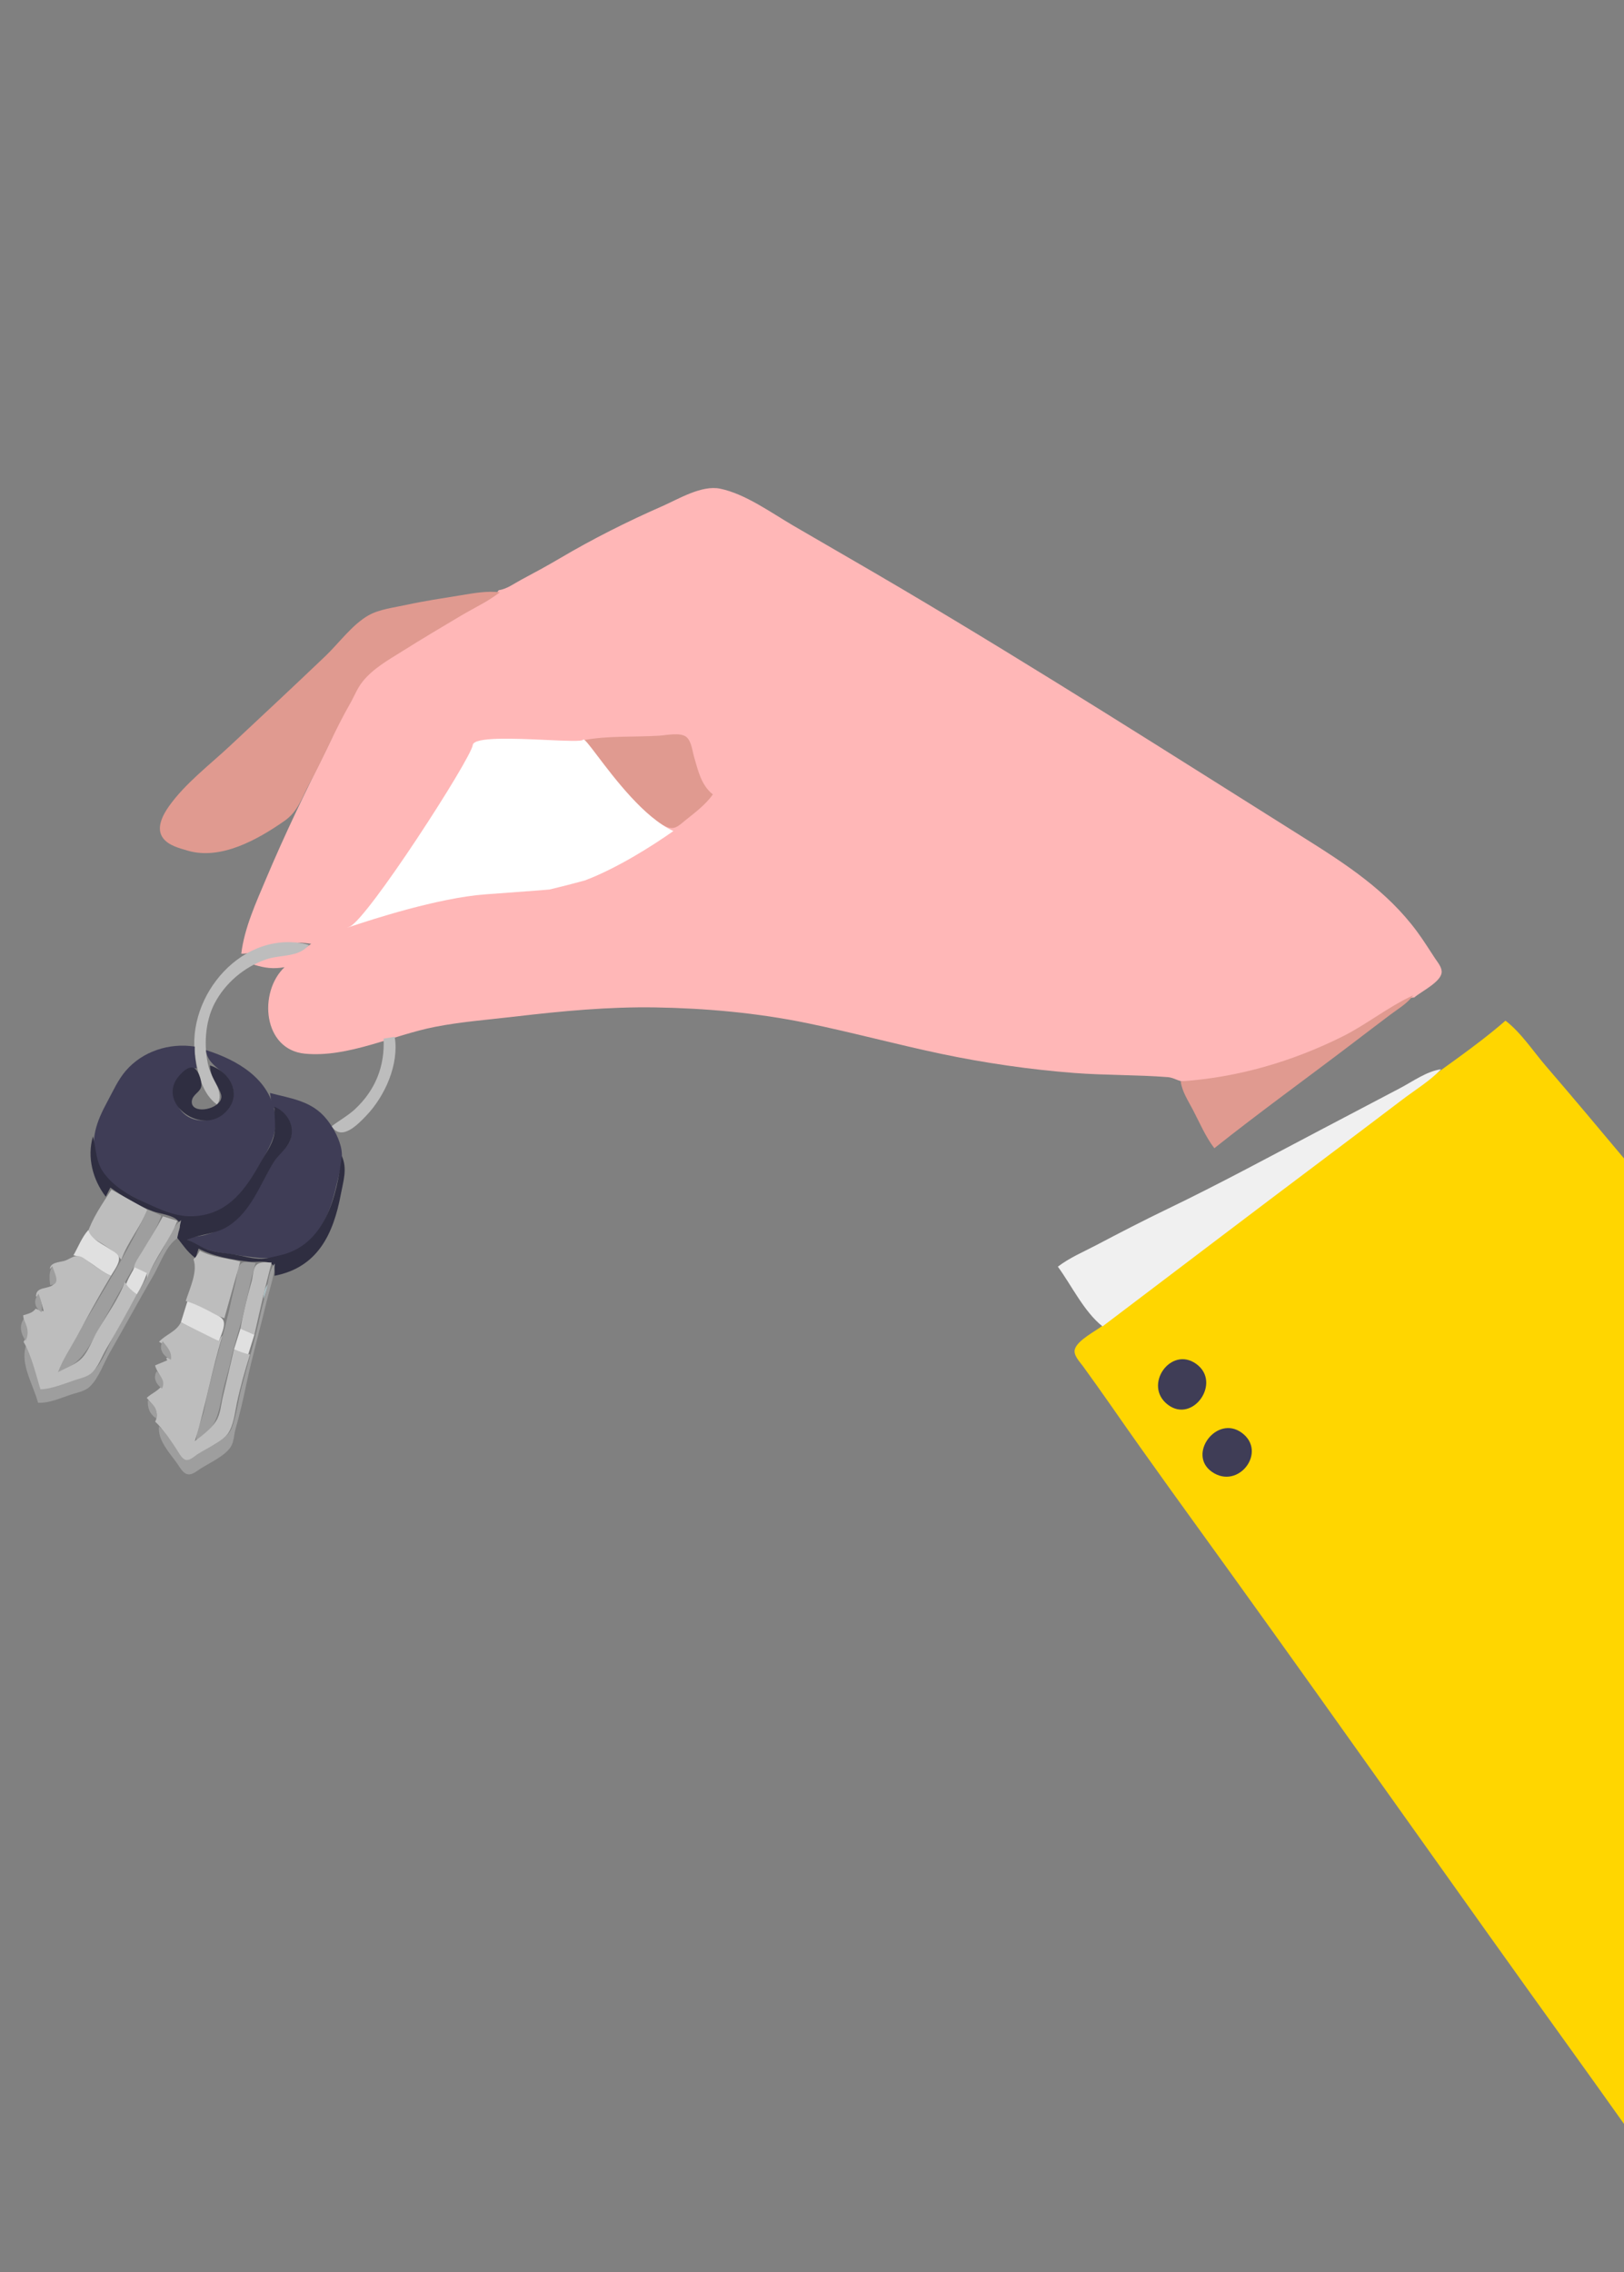 <svg width="183" height="256" viewBox="0 0 183 256" fill="none" xmlns="http://www.w3.org/2000/svg">
<rect x="0" y="0" width="183" height="256" fill="#808080" stroke="none"/>
<g clip-path="url(#clip0_2281_76169)">
<path d="M159.365 112.384C158.466 112.384 157.576 113.3 156.833 113.776C155.159 114.847 153.441 115.825 151.672 116.727C147.283 118.964 142.236 120.876 137.324 121.446C136.039 121.595 134.734 121.925 133.431 121.862C132.779 121.83 132.262 121.41 131.607 121.359C128.098 121.085 124.568 121.158 121.056 120.89C116.106 120.512 110.93 119.76 106.077 118.739C101.001 117.671 95.998 116.31 90.916 115.266C85.339 114.12 79.522 113.593 73.835 113.502C68.569 113.418 63.293 113.917 58.063 114.532C55.041 114.888 51.97 115.114 48.982 115.701C44.263 116.628 39.246 119.174 34.373 118.717C29.604 118.269 29.101 111.774 32.063 108.971C30.772 109.193 29.828 109.067 28.588 108.68C30.618 107.246 33.114 107.926 35.064 106.335C33.498 106.07 31.739 106.236 30.21 106.654C29.19 106.933 28.26 107.488 27.189 107.45C27.536 104.544 28.864 101.669 29.988 98.997C32.069 94.057 34.39 89.249 36.785 84.45C38.244 81.525 39.486 77.77 41.95 75.545C44.819 72.957 48.721 71.125 52.033 69.167C53.296 68.42 55.366 67.735 56.199 66.498C57.147 66.353 57.909 65.757 58.749 65.31C60.218 64.527 61.668 63.743 63.1 62.897C66.763 60.732 70.702 58.75 74.597 57.044C76.457 56.23 79.056 54.623 81.159 55.06C83.991 55.648 86.9 57.767 89.373 59.212C93.448 61.593 97.549 63.933 101.613 66.336C116.914 75.385 131.9 84.941 146.945 94.397C151.712 97.393 156.298 100.368 159.693 104.977C160.413 105.954 161.053 106.987 161.722 107.999C162.017 108.446 162.511 109.007 162.45 109.584C162.336 110.663 160.133 111.715 159.365 112.384Z" fill="#FFB7B7"/>
<path d="M56.323 66.736C54.986 67.766 53.427 68.492 51.977 69.349C49.73 70.677 47.487 72.02 45.275 73.409C43.707 74.392 42.037 75.325 40.859 76.793C40.247 77.555 39.909 78.481 39.425 79.322C37.762 82.208 36.497 85.306 34.899 88.228C34.014 89.841 33.631 91.393 32.045 92.496C29.047 94.584 24.873 96.955 21.105 95.828C20.16 95.546 19.014 95.263 18.381 94.438C17.529 93.327 18.353 91.801 19.051 90.823C20.877 88.256 23.627 86.175 25.915 84.035C29.515 80.667 33.121 77.308 36.685 73.903C38.189 72.464 39.71 70.354 41.528 69.328C42.752 68.636 44.418 68.45 45.779 68.152C47.79 67.712 49.826 67.409 51.858 67.08C53.296 66.846 54.872 66.544 56.323 66.736Z" fill="#E09A90"/>
<path d="M80.326 89.505C79.513 90.673 78.255 91.596 77.153 92.484C76.753 92.805 76.288 93.282 75.741 93.294C74.817 93.315 73.642 92.168 72.916 91.671C70.137 89.768 66.848 86.654 65.793 83.383C68.523 82.877 71.491 83.06 74.266 82.89C75.072 82.841 76.711 82.473 77.365 83.052C77.92 83.543 78.015 84.597 78.212 85.274C78.662 86.824 79.009 88.457 80.326 89.505Z" fill="#E09A90"/>
<path d="M159.241 112.148C158.577 113.074 157.568 113.645 156.666 114.322C155.24 115.392 153.824 116.476 152.405 117.556C147.225 121.499 141.933 125.313 136.837 129.366C135.843 128.068 135.179 126.487 134.422 125.04C133.884 124.013 133.201 122.993 133.045 121.832C139.404 121.411 145.541 119.634 151.256 116.792C153.998 115.429 156.479 113.396 159.241 112.148Z" fill="#E09A90"/>
<path fill-rule="evenodd" clip-rule="evenodd" d="M61.614 83.371C58.035 83.205 53.391 82.99 53.272 83.944C53.081 85.482 41.392 103.619 39.387 104.408C38.965 104.574 39.096 104.53 39.631 104.354C41.636 103.691 49.322 101.15 54.748 100.761C61.619 100.267 61.896 100.222 61.896 100.222C61.896 100.222 63.624 99.82 65.9 99.199C69.41 97.883 73.393 95.385 75.881 93.632C72.613 92.14 69.26 87.715 67.332 85.171C66.406 83.947 65.808 83.159 65.709 83.341C65.592 83.555 63.802 83.472 61.614 83.371Z" fill="white"/>
<path d="M194.754 255.582C192.536 253.201 190.827 250.225 188.927 247.586C184.952 242.068 181.039 236.506 177.065 230.987C164.215 213.145 151.58 195.148 138.73 177.305C134.204 171.021 129.627 164.755 125.212 158.393C124.174 156.896 123.108 155.42 122.044 153.942C121.691 153.452 120.931 152.698 121.115 152.031C121.405 150.978 123.532 149.939 124.355 149.28C127.438 146.81 130.653 144.498 133.797 142.107C142.077 135.811 150.403 129.578 158.683 123.283C162.311 120.524 166.205 117.989 169.644 114.996C171.404 116.345 172.749 118.424 174.193 120.102C177.165 123.555 180.099 127.046 183.022 130.542C191.114 140.222 199.407 149.733 207.5 159.413C210.468 162.963 213.469 166.492 216.479 170.007L218.942 172.908C219.308 173.337 219.869 173.818 219.939 174.411C220.018 175.084 219.587 175.923 219.39 176.556L217.924 181.257L212.794 197.714L194.754 255.582Z" fill="#FFD600"/>
<path d="M162.39 120.471C161.134 121.784 159.49 122.781 158.044 123.877C155.197 126.035 152.35 128.192 149.494 130.336C141.052 136.674 132.656 143.073 124.238 149.442C122.156 147.791 120.765 144.852 119.205 142.712C120.501 141.715 122.081 141.049 123.526 140.29C126.179 138.895 128.83 137.52 131.529 136.222C137.332 133.43 143.063 130.323 148.762 127.33L157.764 122.599C159.198 121.846 160.772 120.69 162.39 120.471Z" fill="#F0F0F0"/>
<path d="M134.805 153.674C137.688 155.759 134.415 160.422 131.593 158.26C128.77 156.097 131.926 151.592 134.805 153.674Z" fill="#3F3D56"/>
<path d="M139.918 161.42C142.852 163.555 139.544 167.913 136.563 165.828C133.752 163.862 137.104 159.372 139.918 161.42Z" fill="#3F3D56"/>
<path d="M34.827 106.461C33.587 107.922 31.648 107.514 29.957 108.101C27.514 108.95 25.373 110.759 24.177 113.059C23.093 115.138 22.936 117.942 23.508 120.192C23.869 121.614 25.364 123.084 24.462 124.459C22.808 123.24 22.321 121.065 22.013 119.13C20.9 112.152 27.445 104.506 34.827 106.461Z" fill="#BDBDBD"/>
<path d="M44.476 116.813C44.99 119.912 43.374 123.514 41.247 125.727C40.227 126.788 38.478 128.572 37.37 126.898C38.239 126.222 39.213 125.708 40.023 124.948C42.301 122.811 43.376 120.121 43.223 117.018L44.476 116.813Z" fill="#BDBDBD"/>
<path d="M21.945 117.917C21.914 118.752 22.029 119.546 22.171 120.369C20.228 120.226 19.274 122.334 19.794 123.989C20.416 125.972 22.328 126.682 24.171 125.968C24.777 125.733 25.303 125.362 25.702 124.844C26.236 124.149 26.459 123.261 26.186 122.416C25.564 120.503 23.401 120.26 23.208 118.311C26.744 119.425 30.384 121.536 30.996 125.504C31.325 127.649 30.413 129.179 29.409 130.961C28.694 132.231 28.127 133.529 27.136 134.618C25.382 136.54 22.528 137.525 19.979 136.93C18.581 136.604 17.381 136.006 16.099 135.397C14.039 134.418 11.756 133.259 10.935 130.948C10.059 128.479 10.897 126.336 12.074 124.163C12.713 122.983 13.29 121.673 14.168 120.649C16.066 118.436 19.102 117.471 21.945 117.917Z" fill="#3F3D56"/>
<path d="M23.66 120.041C26.064 120.799 27.444 123.529 25.229 125.473C22.48 127.885 17.543 124.15 20.227 121.152C20.549 120.793 21.095 120.254 21.619 120.266C22.315 120.282 22.741 121.762 22.692 122.319C22.635 122.959 21.908 123.22 21.684 123.786C21.554 124.108 21.584 124.489 21.859 124.724C22.727 125.466 25.312 124.591 24.899 123.28C24.526 122.098 23.684 121.387 23.66 120.041Z" fill="#2F2E41"/>
<path d="M21.103 139.681C21.661 139.278 22.387 139.332 23.05 139.156C24.017 138.898 24.958 138.518 25.795 137.963C28.328 136.286 29.345 133.318 30.856 130.819C31.393 129.932 32.358 129.454 32.708 128.421C33.204 126.955 32.208 125.072 30.69 124.814L30.419 123.142C32.83 123.783 35.153 124.021 36.821 126.116C37.582 127.071 38.316 128.407 38.489 129.63C38.658 130.818 38.252 132.096 37.985 133.242C37.271 136.304 36.323 139.269 33.362 140.909C31.041 142.194 28.771 141.695 26.328 141.35C25.217 141.194 24.229 141.112 23.159 140.711C22.433 140.44 21.833 139.951 21.103 139.681Z" fill="#3F3D56"/>
<path d="M21.103 139.68C21.906 139.952 22.552 140.472 23.34 140.766C24.346 141.143 25.298 141.151 26.335 141.326C27.364 141.499 28.465 141.851 29.515 141.817C30.15 141.797 30.823 141.587 31.445 141.456C36.646 140.361 37.973 134.752 38.51 130.23C39.171 131.672 38.678 133.1 38.405 134.562C37.57 139.023 35.811 142.803 30.931 143.739C30.988 143.183 31.013 142.529 30.387 142.281C29.714 142.014 28.774 142.244 28.057 142.155C26.15 141.918 24.087 141.577 22.378 140.673L22.04 141.758C21.105 141.066 20.549 140.186 19.839 139.286C20.13 138.786 20.513 138.128 20.087 137.583C19.527 136.868 17.969 136.764 17.159 136.447C15.493 135.796 13.889 134.831 12.437 133.801L11.918 134.83C10.445 132.908 9.792 130.389 10.473 128.029C10.866 129.5 10.763 130.922 11.745 132.215C12.891 133.723 14.42 134.607 16.107 135.374C18.093 136.277 19.867 137.209 22.134 137.007C25.837 136.676 27.743 133.887 29.371 130.95C29.939 129.928 30.662 129.026 30.897 127.854C31.108 126.796 30.901 125.75 30.927 124.689C32.234 125.249 33.146 126.594 32.826 128.059C32.534 129.397 31.454 129.917 30.8 130.999C29.3 133.477 28.283 136.5 25.741 138.133C24.259 139.087 22.613 139.004 21.103 139.68Z" fill="#2F2E41"/>
<path d="M16.612 136.295C15.82 138.257 14.383 139.936 13.668 141.924C12.691 140.725 11.127 139.87 9.787 139.126C10.377 137.282 11.514 135.651 12.561 134.039L16.612 136.295Z" fill="#BDBDBD"/>
<path d="M20.403 137.479L19.963 139.524C18.719 140.345 18.053 142.385 17.312 143.658C15.621 146.559 14.024 149.516 12.351 152.428C11.669 153.618 11.116 155.278 10.113 156.234C9.597 156.728 8.812 156.868 8.153 157.076C6.917 157.464 5.592 158.109 4.285 158.046C3.756 156.012 2.278 153.771 2.907 151.664C3.728 153.031 4.33 154.963 4.555 156.543C5.894 156.263 7.19 155.793 8.489 155.362C9.183 155.132 10.012 154.962 10.557 154.44C11.612 153.426 12.22 151.502 12.959 150.237C14.748 147.172 16.398 144.01 18.21 140.961C18.877 139.838 19.358 138.301 20.403 137.479Z" fill="#9E9E9E"/>
<path d="M18.18 136.982C17.559 138.707 16.449 140.324 15.538 141.912C14.126 144.375 12.733 146.855 11.357 149.338C10.088 151.63 9.219 153.725 6.552 154.585C7.324 152.278 8.925 150.066 10.151 147.969C12.378 144.169 14.782 140.303 16.612 136.294C17.165 136.479 17.665 136.709 18.18 136.982Z" fill="#9E9E9E"/>
<path d="M19.986 137.547C19.079 139.806 17.42 141.748 16.58 144.024C16.527 143.76 16.532 143.702 16.568 143.425C15.966 143.192 15.552 142.912 15.011 143.336C14.977 142.518 15.578 141.749 15.991 141.063C16.796 139.735 17.623 138.403 18.361 137.04L19.986 137.547Z" fill="#BDBDBD"/>
<path d="M30.603 142.249C29.891 144.934 29.281 147.666 28.665 150.375L27.096 149.687C27.417 147.889 27.868 146.086 28.368 144.329C28.519 143.794 28.484 142.833 28.958 142.469C29.382 142.144 30.106 142.231 30.603 142.249Z" fill="#BDBDBD"/>
<path d="M28.81 142.283C28.259 144.049 27.948 145.842 27.52 147.635C27.067 149.537 26.402 151.399 25.999 153.312C25.751 154.491 25.357 155.629 25.109 156.804C24.857 157.999 24.68 159.369 24.061 160.446C23.613 161.221 22.79 161.83 22.135 162.425C22.019 161.208 22.807 159.932 23.029 158.735C23.798 154.628 25.191 150.665 26.049 146.581C26.245 145.654 26.506 144.73 26.669 143.798C26.749 143.332 26.779 142.626 27.216 142.33C27.626 142.052 28.349 142.256 28.81 142.283Z" fill="#9E9E9E"/>
<path d="M27.072 142.139L25.28 148.525C23.769 148.019 22.449 147.081 20.935 146.574C21.358 145.218 22.309 143.28 21.803 141.884C22.131 141.574 22.313 141.321 22.503 140.911C23.958 141.681 25.508 141.724 27.072 142.139Z" fill="#BDBDBD"/>
<path d="M30.288 144.531L29.724 146.34C29.661 145.684 29.864 145.035 30.288 144.531Z" fill="#AEC1C5"/>
<path d="M9.956 138.583C10.218 139.629 11.606 140.173 12.443 140.771C12.785 141.015 13.35 141.256 13.404 141.73C13.479 142.374 12.799 143.201 12.507 143.745C11.027 143.147 9.859 141.676 8.275 141.432C8.809 140.514 9.238 139.356 9.956 138.583Z" fill="#E0E0E0"/>
<path d="M16.568 143.425C16.282 144.279 15.884 145.074 15.418 145.844L14.086 145.032C14.351 144.208 14.749 143.536 15.18 142.793L16.568 143.425Z" fill="#E0E0E0"/>
<path d="M12.507 143.745C11.143 146.002 9.868 148.346 8.607 150.664C7.907 151.948 7.047 153.208 6.552 154.586C7.414 154.132 8.519 153.74 9.21 153.035C9.956 152.272 10.416 150.935 10.953 150.007C11.988 148.217 13.36 146.371 14.075 144.433C14.411 145.066 14.866 145.404 15.418 145.844C14.296 147.956 13.114 150.026 11.909 152.091C11.432 152.912 11.025 154.107 10.285 154.723C9.782 155.141 9.056 155.29 8.449 155.491C7.185 155.909 5.89 156.462 4.555 156.543C4.025 154.794 3.574 152.77 2.659 151.189C3.324 150.096 2.749 149.349 2.602 148.194C3.158 148.022 3.676 147.926 4.023 147.447C4.346 147.588 4.58 147.661 4.926 147.729C4.8 147.269 4.562 146.029 4.057 146.069C4.044 144.863 5.481 145.336 6.098 144.656C6.512 144.198 5.976 143.215 5.906 142.677L5.613 142.983C5.669 142.219 6.668 142.229 7.28 142.05C7.741 141.915 8.219 141.511 8.701 141.504C9.194 141.497 9.647 141.907 10.024 142.177C10.828 142.75 11.609 143.326 12.507 143.745Z" fill="#BDBDBD"/>
<path d="M24.671 151.111C23.211 150.525 21.775 149.717 20.383 148.98L21.116 146.629C22.14 146.972 23.111 147.472 24.061 147.984C24.431 148.183 25.023 148.38 25.184 148.811C25.422 149.446 24.861 150.499 24.671 151.111Z" fill="#E0E0E0"/>
<path d="M28.665 150.374L27.932 152.725L26.363 152.037L27.096 149.686L28.665 150.374Z" fill="#E0E0E0"/>
<path d="M25.077 150.445C23.85 154.38 23.178 158.441 21.954 162.368C22.766 161.752 23.779 161.001 24.334 160.134C24.855 159.32 24.889 158.311 25.106 157.399C25.53 155.611 25.956 153.828 26.363 152.037C26.973 152.254 27.526 152.507 28.169 152.6C27.61 154.392 27.075 156.255 26.689 158.091C26.457 159.191 26.333 160.598 25.666 161.542C25.182 162.226 24.317 162.644 23.629 163.089C23.011 163.49 21.648 164.786 20.863 164.539C20.338 164.375 19.995 163.637 19.709 163.216C19.029 162.214 18.394 160.977 17.486 160.18C18.037 159.08 17.256 158.331 16.537 157.503C16.975 157.021 18.195 156.55 18.302 155.891C18.401 155.273 17.586 154.489 17.484 153.83L18.849 153.264L18.725 153.027C19.834 152.68 18.529 151.452 17.913 151.185C18.69 150.331 19.855 150.057 20.383 148.98L24.671 151.112C24.796 150.817 24.869 150.679 25.077 150.445Z" fill="#BDBDBD"/>
<path d="M5.76 144.418L5.523 144.542L5.76 144.418Z" fill="#BACDD1"/>
<path d="M4.35 145.763C4.624 146.491 4.812 147.078 4.689 147.853C3.887 147.322 3.716 146.525 4.35 145.763Z" fill="#9E9E9E"/>
<path d="M18.33 151.118C18.867 151.791 19.388 152.298 19.267 153.196C18.44 152.83 17.811 152.001 18.33 151.118Z" fill="#9E9E9E"/>
<path d="M2.669 148.612C3.085 149.509 3.31 150.134 2.895 151.064C2.365 150.318 2.119 149.417 2.669 148.612Z" fill="#9E9E9E"/>
<path d="M17.676 154.485C18.171 155.166 18.645 155.628 18.252 156.45C17.603 155.959 17.196 155.237 17.676 154.485Z" fill="#9E9E9E"/>
<path d="M17.598 159.819C16.841 159.262 16.619 158.673 16.661 157.741C17.408 158.327 17.817 158.857 17.598 159.819Z" fill="#9E9E9E"/>
<path d="M30.965 142.361C30.89 143.884 30.394 145.175 30.045 146.638C29.315 149.703 28.432 152.773 27.782 155.853C27.415 157.597 27.026 159.305 26.537 161.021C26.353 161.667 26.373 162.465 25.99 163.033C25.262 164.113 23.587 164.819 22.517 165.519C22.143 165.766 21.651 166.187 21.167 166.108C20.616 166.017 20.266 165.312 19.976 164.902C19.116 163.688 17.752 162.281 17.915 160.711C18.721 161.421 19.286 162.385 19.889 163.272C20.138 163.638 20.422 164.256 20.846 164.45C21.308 164.662 21.897 164.084 22.247 163.849C23.362 163.102 25.622 162.21 26.116 160.889C26.66 159.434 26.832 157.777 27.229 156.276C27.954 153.538 28.784 150.785 29.367 148.013C29.575 147.02 29.88 146.054 30.088 145.064C30.283 144.141 30.339 143.104 30.965 142.361Z" fill="#9E9E9E"/>
<path d="M5.906 142.678C6.146 143.447 6.92 144.75 5.647 144.78C5.57 144.053 5.483 143.297 5.906 142.678Z" fill="#9E9E9E"/>
</g>
<defs>
<clipPath id="clip0_2281_76169">
<rect width="183" height="256" fill="white" transform="matrix(-1 0 0 1 183 0)"/>
</clipPath>
</defs>
</svg>
